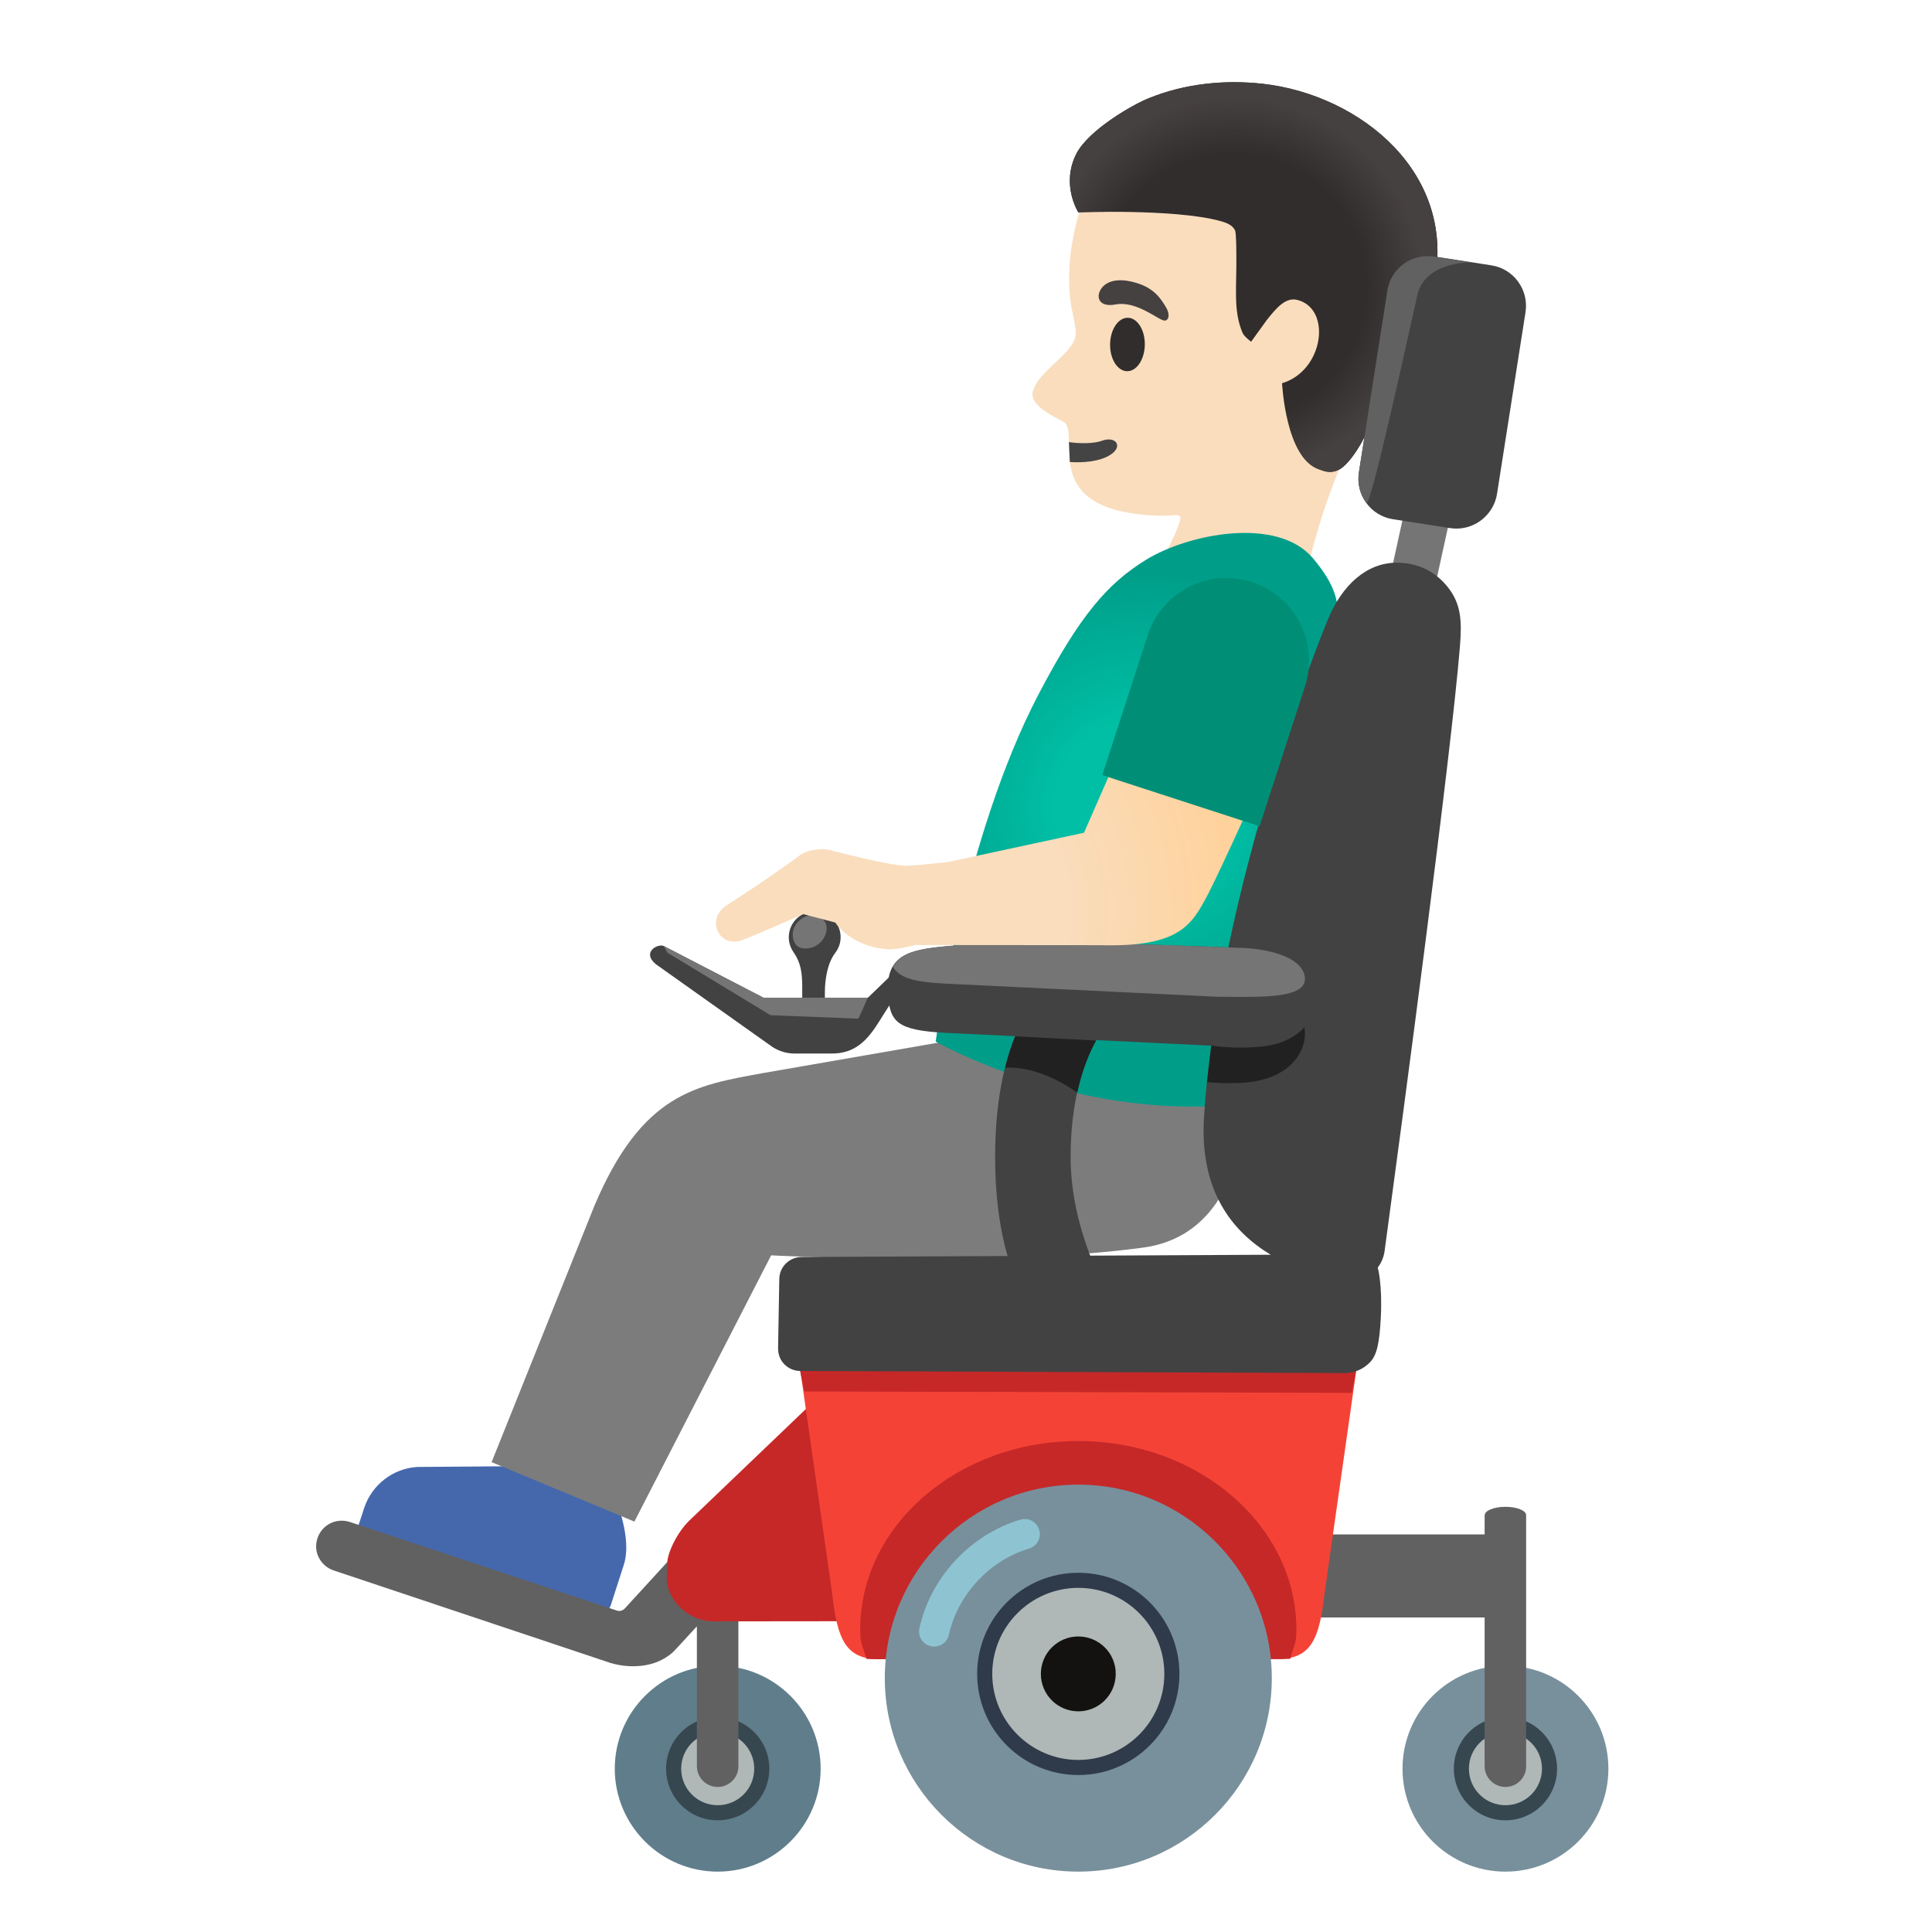 <svg enable-background="new 0 0 128 128" version="1.1" viewBox="0 0 128 128" xmlns="http://www.w3.org/2000/svg"><path d="m93.39 13.48c-2.37-4.24-8-7.71-12.82-7.14-5.4 0.64-8.46 4.37-9.44 9.23-0.36 1.76-0.38 3.53-0.14 4.8 0.03 0.15 0.28 1.26 0.28 1.6 0.14 1.33-2.47 2.52-2.84 3.97-0.28 1.08 1.98 1.89 2.15 2.09 0.85 1.02-1.39 5.33 4.87 6.04 2.18 0.25 2.35-0.07 2.71 0.12s-1.51 3.54-1.51 3.54h9.97s1.79-8.38 5.36-11.97c3.17-3.17 2.93-9.55 1.41-12.28z" fill="#F9DDBD"/><path d="m70.82 29.29c0.71 0.11 1.66 0.1 2.16-0.08 0.93-0.35 1.45 0.34 0.62 0.9-0.72 0.48-1.86 0.56-2.72 0.5l-0.06-1.32z" fill="#444"/><ellipse transform="matrix(.014 -1 1 .014 50.831 97.184)" cx="74.68" cy="22.82" rx="1.77" ry="1.15" fill="#312D2D"/><path d="m73.91 20.17c-1.15 0.22-1.34-0.55-0.91-1.1 0.32-0.41 1.03-0.71 2.31-0.32 1.21 0.36 1.64 1.12 1.93 1.59s0.21 0.89-0.08 0.9c-0.39 0-1.83-1.33-3.25-1.07z" fill="#454140"/><path d="m82.89 22.64 1.04-1.44c0.65-0.82 1.25-1.52 2.02-1.33 2.3 0.58 1.76 4.69-1.01 5.52 0 0 0.23 4.95 2.44 5.7 0.3 0.1 0.73 0.33 1.34 0.02 0.71-0.36 1.71-2.02 1.94-2.78 1.44-4.72 3.01-3.71 4.29-9.22 1.75-7.57-4.82-12.84-11.3-13.56-2.52-0.28-5.16-0.01-7.52 0.95-1.01 0.39-4 2.09-4.82 3.69-1.04 2.04 0.13 3.88 0.13 3.88s6.29-0.25 9.36 0.56c0.41 0.11 0.86 0.26 1.03 0.65 0.07 0.17 0.08 1.22 0.08 1.4 0.04 2.37-0.23 3.84 0.41 5.37 0.11 0.25 0.57 0.59 0.57 0.59z" fill="#312D2D"/><radialGradient id="a" cx="81.757" cy="18.935" r="12.525" gradientTransform="matrix(1 .012 -.012 1 .216 -.958)" gradientUnits="userSpaceOnUse"><stop stop-color="#454140" stop-opacity="0" offset=".699"/><stop stop-color="#454140" offset="1"/></radialGradient><path d="m82.89 22.64 1.04-1.44c0.65-0.82 1.25-1.52 2.02-1.33 2.3 0.58 1.76 4.69-1.01 5.52 0 0 0.23 4.95 2.44 5.7 0.3 0.1 0.73 0.33 1.34 0.02 0.71-0.36 1.71-2.02 1.94-2.78 1.44-4.72 3.01-3.71 4.29-9.22 1.75-7.57-4.82-12.84-11.3-13.56-2.52-0.28-5.16-0.01-7.52 0.95-1.01 0.39-4 2.09-4.82 3.69-1.04 2.04 0.13 3.88 0.13 3.88s6.29-0.25 9.36 0.56c0.41 0.11 0.86 0.26 1.03 0.65 0.07 0.17 0.08 1.22 0.08 1.4 0.04 2.37-0.23 3.84 0.41 5.37 0.11 0.25 0.57 0.59 0.57 0.59z" fill="url(#a)"/><path d="m39.05 107.04c0.6 0.19 1.24-0.14 1.43-0.73l0.85-2.64c0.58-1.79-0.58-4.42-0.58-4.42l-6.57-2.11-6.54 0.05c-1.61 0.1-3 1.18-3.51 2.71l-0.39 1.19c-0.17 0.52 0.12 1.08 0.64 1.25l14.67 4.7z" fill="#4568AD"/><path d="m82.26 65.54h-18.47l-1.18 3.46-12.15 2.11c-4.32 0.8-7.91 1.28-11.08 8.78l-6.81 16.98 9.46 3.94 9.06-17.64s15.1 0.78 24.63-0.51c9.5-1.28 6.54-17.12 6.54-17.12z" fill="#7C7C7C"/><radialGradient id="c" cx="76.803" cy="77.791" r="15.522" gradientTransform="matrix(.976 .217 .217 -.976 -16.2 112.73)" gradientUnits="userSpaceOnUse"><stop stop-color="#00BFA5" offset=".369"/><stop stop-color="#009E89" offset="1"/></radialGradient><path d="m61.99 69.01s1.85-13.5 6.8-22.98c2.78-5.32 4.62-7.38 7.1-8.92 2.83-1.76 8.75-2.92 11.1-0.12 2.32 2.76 1.66 4.01 1.24 7.04l-6.53 29.17c-10.7 0.95-19.71-4.19-19.71-4.19z" fill="url(#c)"/><circle cx="99.74" cy="117.18" r="6.82" fill="#78909C"/><circle cx="99.74" cy="117.18" r="2.92" fill="#AFB8B6"/><path d="m99.74 114.76c1.33 0 2.42 1.08 2.42 2.42s-1.08 2.42-2.42 2.42-2.42-1.08-2.42-2.42 1.09-2.42 2.42-2.42m0-1c-1.89 0-3.42 1.53-3.42 3.42s1.53 3.42 3.42 3.42 3.42-1.53 3.42-3.42-1.53-3.42-3.42-3.42z" fill="#37474F"/><path d="m99.74 99.83c-0.76 0-1.37 0.25-1.37 0.55h-0.01v1.28h-13.03v5.5h13.03v9.85c0 0.76 0.62 1.38 1.38 1.38s1.38-0.62 1.37-1.38v-16.63c0-0.3-0.61-0.55-1.37-0.55z" fill="#616161"/><path d="m47.55 124c-3.76 0-6.82-3.06-6.82-6.82s3.06-6.82 6.82-6.82 6.82 3.06 6.82 6.82-3.06 6.82-6.82 6.82z" fill="#607D8B"/><path d="m47.55 120.1c-1.61 0-2.92-1.31-2.92-2.92s1.31-2.92 2.92-2.92 2.92 1.31 2.92 2.92-1.31 2.92-2.92 2.92z" fill="#AFB8B6"/><path d="m47.55 114.76c1.33 0 2.42 1.08 2.42 2.42s-1.08 2.42-2.42 2.42-2.42-1.08-2.42-2.42 1.09-2.42 2.42-2.42m0-1c-1.89 0-3.42 1.53-3.42 3.42s1.53 3.42 3.42 3.42 3.42-1.53 3.42-3.42-1.53-3.42-3.42-3.42z" fill="#37474F"/><path d="m46.17 101.35-4.77 5.21c-0.1 0.11-0.24 0.17-0.38 0.17-0.06 0-0.11-0.01-0.16-0.03l-17.7-5.87c-0.17-0.05-0.34-0.08-0.52-0.08-0.74 0-1.38 0.47-1.61 1.17-0.14 0.43-0.11 0.89 0.1 1.29s0.56 0.7 0.99 0.84l18.34 6.13c0.35 0.11 2.57 0.71 4.17-0.76 0.06-0.07 0.67-0.73 1.54-1.67v9.26c0 0.76 0.62 1.38 1.38 1.38s1.38-0.62 1.37-1.38v-12.25l-2.75-3.41z" fill="#616161"/><path d="m47.25 107.42c-1.57 0-3.08-1.34-3.08-2.91l0.05-1.14c0.16-0.93 0.86-2.06 1.42-2.6l8.15-7.8 2.72 14.44-9.26 0.01z" fill="#C62828"/><path d="m58.28 109.93c-2.27 0-2.8-1.33-3.14-4.31l-2.15-15.06h36.9l-2.14 15.04c-0.34 2.99-0.88 4.32-3.14 4.32h-26.33v0.01z" fill="#F44336"/><polygon points="53.01 90.83 53.29 92.19 89.56 92.28 89.89 90.56" fill="#C62828"/><path d="m71.44 95.47c-7.97 0-14.45 5.6-14.45 12.49 0 1.01 0.15 1.01 0.42 1.95 0.26 0.06 27.81 0.05 28.07-0.01 0.26-0.94 0.41-0.94 0.41-1.94 0-6.89-6.48-12.49-14.45-12.49z" fill="#C62828"/><path d="m71.44 124c-7.07 0-12.82-5.75-12.82-12.82s5.75-12.82 12.82-12.82 12.82 5.75 12.82 12.82-5.75 12.82-12.82 12.82z" fill="#78909C"/><path d="m71.44 117.11c-3.42 0-6.2-2.78-6.2-6.2s2.78-6.2 6.2-6.2 6.2 2.78 6.2 6.2-2.78 6.2-6.2 6.2z" fill="#AFB8B6"/><path d="m71.44 105.2c3.15 0 5.7 2.56 5.7 5.7 0 3.15-2.56 5.7-5.7 5.7s-5.7-2.56-5.7-5.7 2.56-5.7 5.7-5.7m0-1c-3.7 0-6.7 3-6.7 6.7s3 6.7 6.7 6.7 6.7-3 6.7-6.7-3-6.7-6.7-6.7z" fill="#2F3B4B"/><path d="m71.44 108.42c-1.37 0-2.48 1.11-2.48 2.48s1.11 2.48 2.48 2.48 2.48-1.11 2.48-2.48c0.01-1.37-1.11-2.48-2.48-2.48z" fill="#141111"/><polygon points="91.97 38.78 93.2 33.17 96.17 33.84 94.98 39.28" fill="#757575"/><path d="m96.5 35.02c-0.14 0-0.28-0.01-0.42-0.03l-3.79-0.59c-0.72-0.11-1.35-0.5-1.77-1.08-0.43-0.59-0.6-1.3-0.49-2.02l1.89-12.05c0.21-1.33 1.33-2.29 2.68-2.29 0.14 0 0.28 0.01 0.42 0.03l3.79 0.59c1.48 0.23 2.49 1.62 2.26 3.1l-1.89 12.05c-0.21 1.31-1.36 2.29-2.68 2.29z" fill="#424242"/><path d="m93.91 19.53c0.51-2.22 3.57-2.15 3.57-2.15l-2.46-0.38c-0.14-0.02-0.28-0.03-0.42-0.03-1.35 0-2.47 0.96-2.68 2.29l-1.89 12.04c-0.11 0.72 0.06 1.43 0.49 2.02 0.29 0.4 2.88-11.58 3.39-13.79z" fill="#616161"/><path d="m96.72 42.88c0.14-1.7 0.1-2.84-0.79-3.97-1.03-1.29-2.31-1.63-3.4-1.63-1.93 0-3.61 1.41-4.6 3.87-2.25 5.58-4.87 13.6-6.55 21.62-1.75-0.07-7.68-0.31-12.58-0.31-2.6 0-6.2 0.24-6.2 0.24-2.38 0.23-3.94 0.57-3.77 3.15 0.12 1.88 0.61 2.41 3.84 2.58l17.58 0.85c-0.22 1.61-0.39 3.19-0.48 4.72-0.31 4.87 1.85 7.59 4.42 9.13l-31.1 0.15c-0.8 0.01-1.45 0.66-1.46 1.45l-0.08 4.61c0 0.4 0.14 0.77 0.42 1.05s0.65 0.44 1.04 0.44l36.06 0.14c0.65 0 1.25-0.25 1.7-0.72s0.62-1.25 0.71-2.92c0.12-2.23-0.2-3.35-0.2-3.35 0.23-0.3 0.39-0.67 0.45-1.07 1.3-9.6 4.39-32.73 4.99-40.03z" fill="#424242"/><path d="m68.42 86.78c-0.73-0.96-2.49-3.92-2.49-10.13 0-6.22 1.77-9.18 2.5-10.14l4.47 1.95c-0.68 1.05-1.97 3.64-1.97 8.19 0 4.52 2.08 8.84 3.57 10.79 0 0-6.08-0.66-6.08-0.66z" fill="#424242"/><path d="m54.65 66.6v-0.86c0-0.84 0.17-1.93 0.68-2.6 0.11-0.14 0.2-0.31 0.27-0.49 0.31-0.9-0.17-1.87-1.07-2.18s-1.87 0.17-2.18 1.07c-0.18 0.54-0.09 1.1 0.22 1.54 0.5 0.72 0.57 1.38 0.58 2.26v1.24c0 0.22 1.5 0.29 1.5 0.02z" fill="#424242"/><path d="m59.24 64.42-1.74 1.68h-6.92l-6.6-3.42c-0.37-0.19-1.5 0.39-0.53 1.2l7.65 5.43c0.45 0.32 1 0.49 1.55 0.49h2.45c1.54 0 2.35-0.84 3.17-2.16 0.31-0.51 0.9-1.41 0.9-1.41l0.07-1.81z" fill="#424242"/><path d="m81.91 62.79c-0.07 0-7.31-0.33-13.11-0.33-2.6 0-4.53 0.06-5.73 0.19l-0.47 0.05c-1.64 0.16-2.88 0.39-3.44 1.35 0.42 0.73 1.35 1.01 3.51 1.12l18.02 0.87c2.65 0 5.94 0.19 5.76-1.3-0.19-1.48-2.88-1.95-4.54-1.95z" fill="#757575"/><path d="m80.25 69.27c1.06 0.16 2.25 0.17 3.31 0.07s2.14-0.49 2.86-1.28c0.17 0.93-0.25 1.9-0.95 2.53s-1.63 0.96-2.56 1.09c-0.93 0.12-2 0.09-2.94 0.02" fill="#212121"/><path d="m54.06 60.66c0.7 0.19 0.86 0.8 0.57 1.39-0.35 0.71-1.11 0.89-1.6 0.74s-0.64-0.89-0.39-1.39c0.28-0.54 0.91-0.88 1.42-0.74z" fill="#757575"/><polygon points="51.05 67.26 56.87 67.49 57.5 66.1 50.58 66.1 43.98 62.68 44.22 63.12" fill="#757575"/><path d="m71.37 72.38c0.35-1.58 0.84-2.71 1.25-3.44l-5.36-0.28c-0.24 0.58-0.47 1.27-0.67 2.08 0.84-0.06 2.53 0.1 4.78 1.64z" fill="#212121"/><path d="m61.89 108.09c0.66-3.01 3.05-5.58 6-6.45" fill="none" opacity=".8" stroke="#94D1E0" stroke-linecap="round" stroke-miterlimit="10" stroke-width="2"/><radialGradient id="b" cx="59.46" cy="69.484" r="22.581" gradientTransform="matrix(1 .028 .028 -1 -2.161 128.12)" gradientUnits="userSpaceOnUse"><stop stop-color="#F9DDBD" offset=".5"/><stop stop-color="#FFD29C" offset="1"/></radialGradient><path d="m84.01 50.38c0.13-0.3-9-2.51-9-2.5l-3.19 7.29-9 1.94s-1.69 0.19-2.67 0.25c-0.98 0.07-5.2-1.05-5.2-1.05-0.64-0.13-1.57 0.01-2.07 0.44 0 0-1.98 1.46-4.72 3.22-1.48 0.96-0.48 2.88 1.02 2.31 1.23-0.47 4.03-1.72 4.03-1.72l2.13 0.56s0.98 1.57 3.43 1.77c0.52 0.04 1.33-0.14 1.87-0.28l12.22 0.01c5.31 0.15 6.09-1.34 7.16-3.35 0.75-1.43 4.12-8.76 3.99-8.89z" fill="url(#b)"/><path d="m86.46 45.47-3.01 9.27-0.71-0.23-8.8-2.86-0.91-0.3 3.01-9.27c0.71-2.19 2.67-3.63 4.83-3.78 0.69-0.05 1.39 0.04 2.07 0.26 2.89 0.94 4.46 4.03 3.52 6.91z" fill="#008F76"/></svg>
